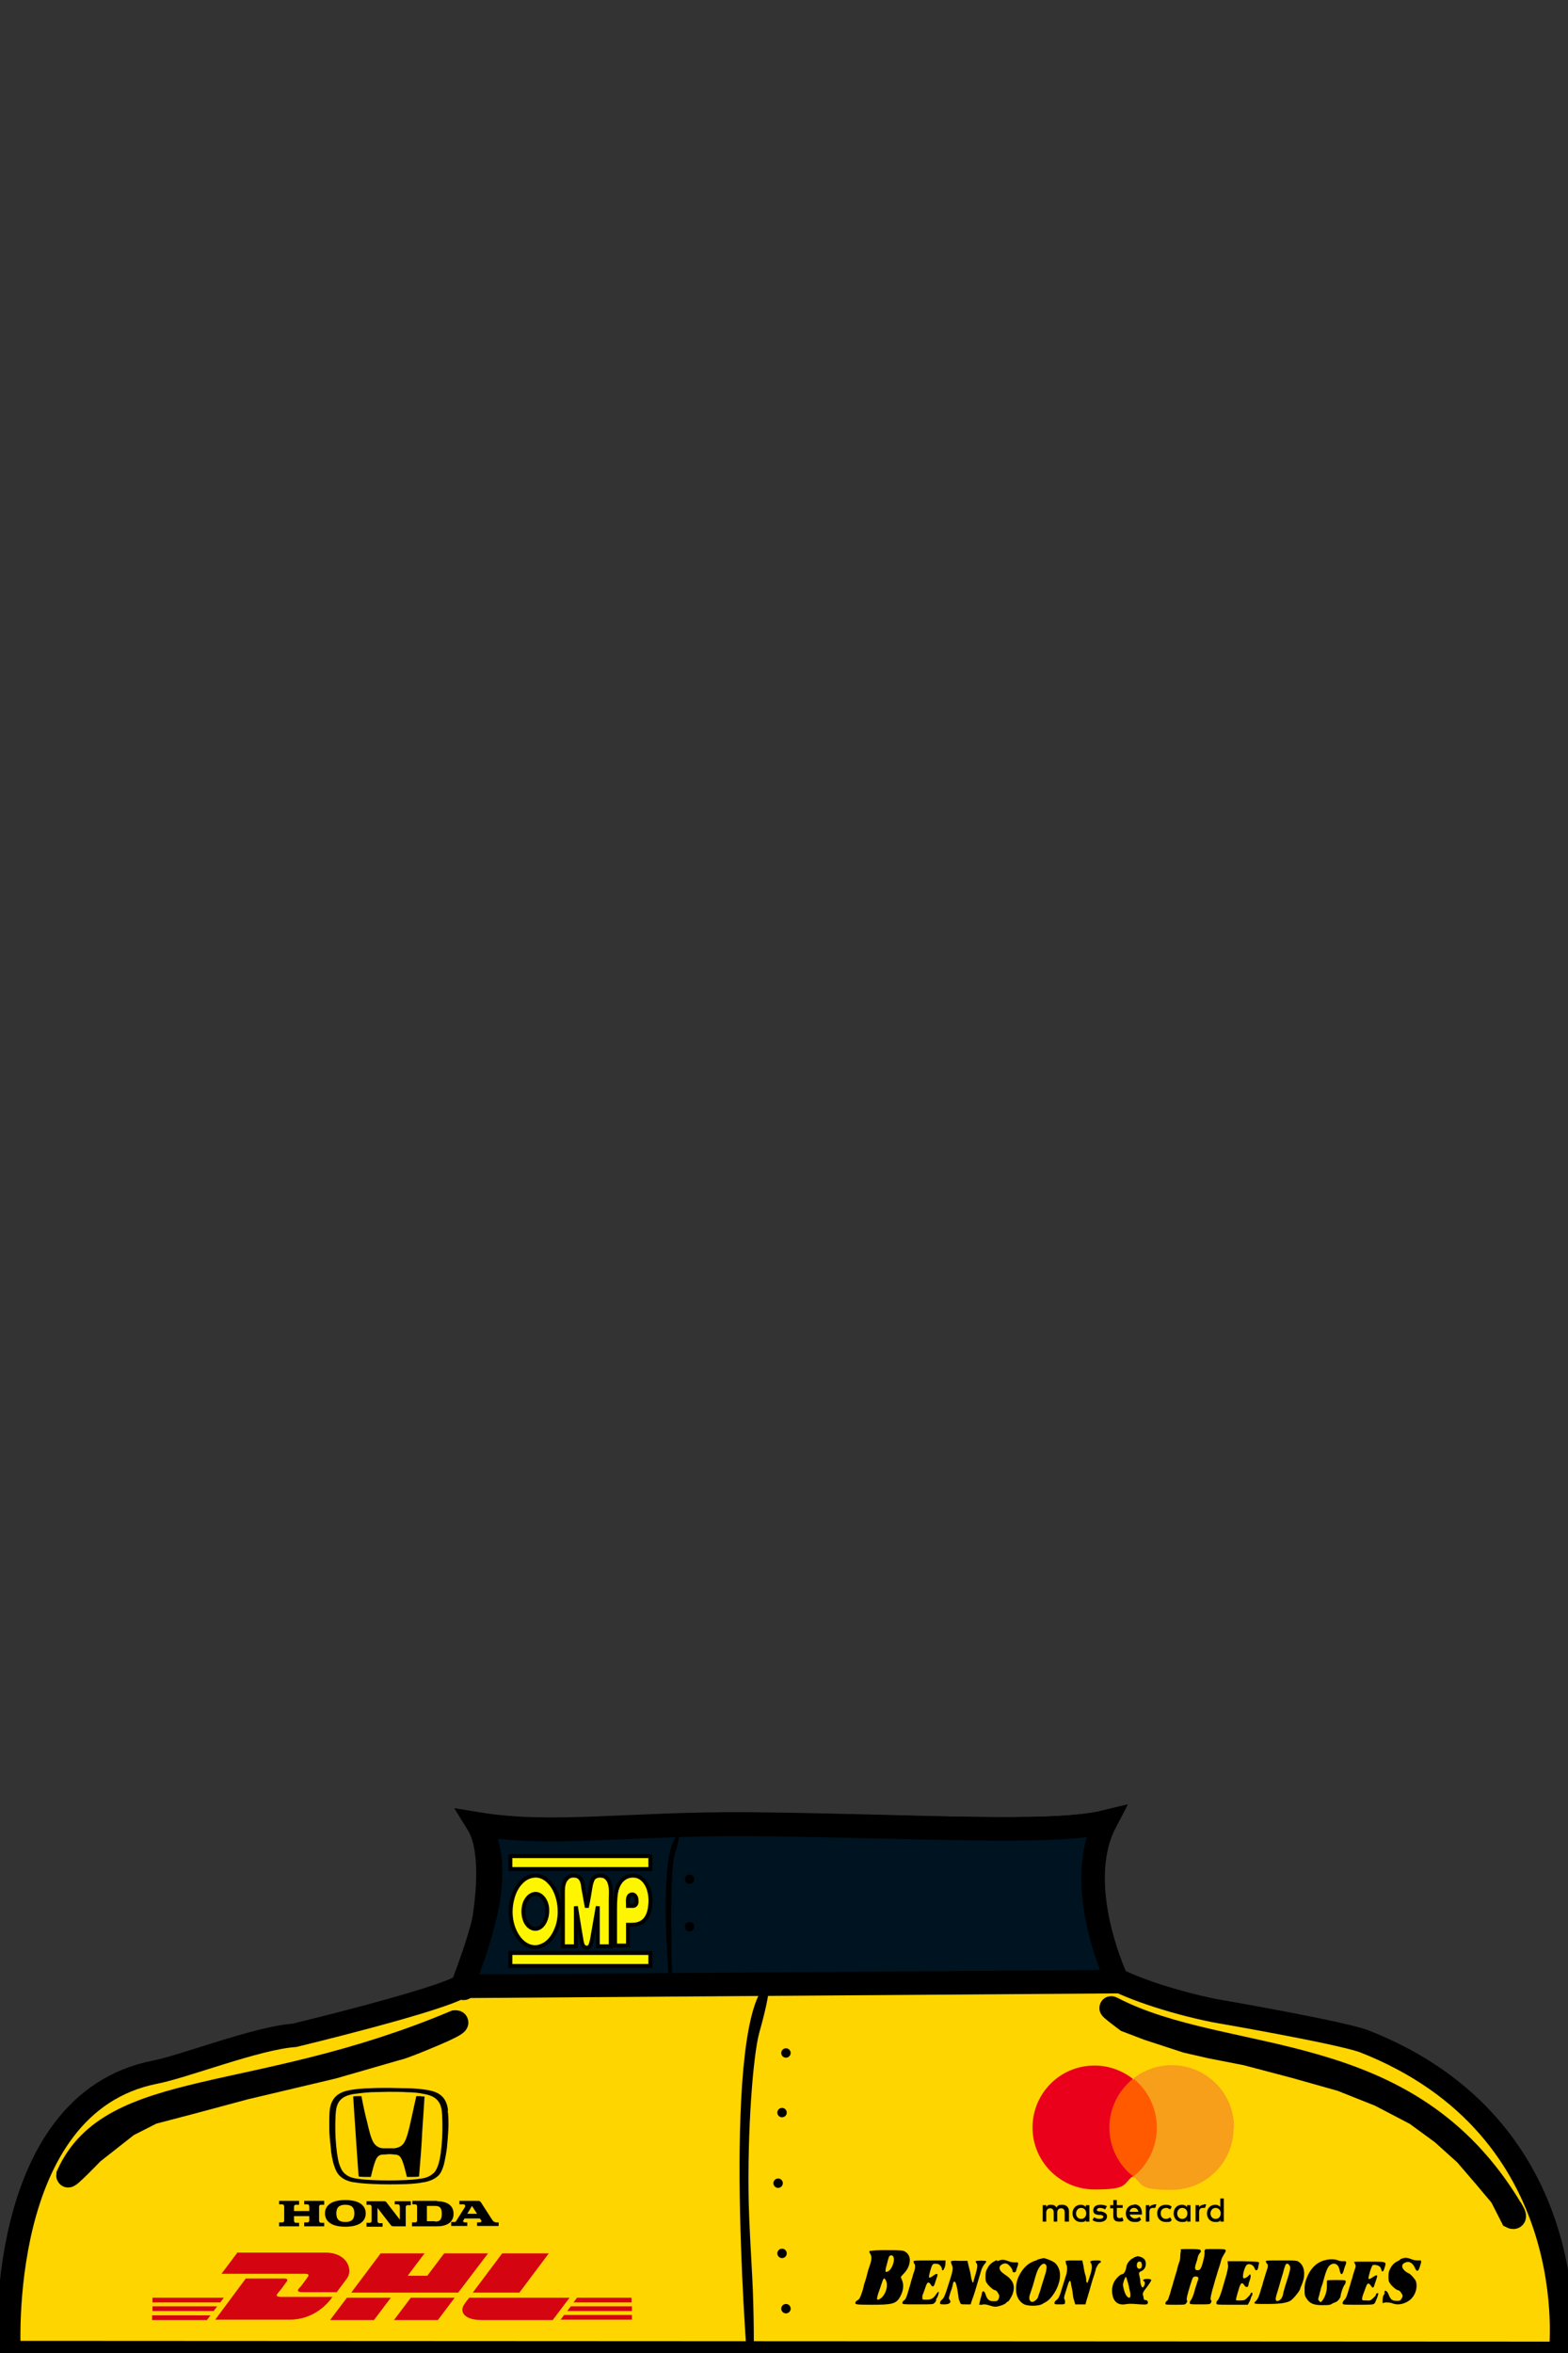 <?xml version="1.0" encoding="UTF-8"?>
<svg xmlns="http://www.w3.org/2000/svg" version="1.1" viewBox="0 0 400 600">
  <rect x="0" y="0" width="400" height="600" fill="#333333" stroke="none"/>
  <defs>
    <style>
      .cls-1 {
        fill: #eb001b;
      }

      .cls-2 {
        fill: #fef501;
      }

      .cls-2, .cls-3, .cls-4, .cls-5, .cls-6 {
        stroke: #000;
      }

      .cls-3 {
        fill: #ffd500;
      }

      .cls-3, .cls-4, .cls-5, .cls-6 {
        stroke-width: 6px;
      }

      .cls-7 {
        fill: #ff5a00;
      }

      .cls-8 {
        display: none;
      }

      .cls-9 {
        fill: #d40511;
      }

      .cls-4 {
        fill: #333;
      }

      .cls-5 {
        fill: #001321;
      }

      .cls-10 {
        fill: #f79e1b;
      }
    </style>
  </defs>
  <!-- Generator: Adobe Illustrator 28.7.4, SVG Export Plug-In . SVG Version: 1.2.0 Build 166)  -->
  <g>
    <g id="_x36_">
      <g id="Layer_1">
        <g id="suit2">
          <path id="Shirt" class="cls-3" d="M281.2,502.8c5.6,3.7,17.7,7.7,28.6,9.9,0,0,30.8,5.3,37.9,7.7,57.4,22.3,50.4,79.7,50.4,79.7l-395.8-.2s-3.8-63.4,37.2-71.5c7.7-1.5,25.9-8.7,35.6-9.4,0,0,37.4-9,42.8-12.6.9,5.7,11.3-29.5,4-41.3,19,3.1,38.2-.2,68.9,0,42.8.4,77.3,2.9,91.1-.5-8.6,16.4-.8,38.2-.8,38.2Z"/>
          <path d="M196,505.5c-12.2,8.8-5.5,94.8-5.5,94.8h1.8s.1-10.1-.4-19.6-.7-12.2-.9-18.9c-.4-18.4,1.1-37.7,2.7-43.5,3.4-12.1,2.3-12.7,2.3-12.7Z"/>
          <circle cx="200.5" cy="523.5" r="1.2"/>
          <circle cx="199.5" cy="538.7" r="1.2"/>
          <circle cx="198.5" cy="556.7" r="1.2"/>
          <circle cx="199.5" cy="574.6" r="1.2"/>
          <circle cx="200.5" cy="588.7" r="1.2"/>
          <g class="cls-8">
            <path class="cls-4" d="M-.1,599.8s-6.3-40.2,22.5-62.8c8.8-6.9,40.4-10,54.5-14.7,7.4-2.5,40.8-17.1,43.2-18.7,1,6.1,2.5,55.6,20.3,96.3.5,1.1-140.5-.2-140.5-.2h0Z"/>
            <path class="cls-4" d="M395.7,599.8s6.3-40.2-22.5-62.8c-8.8-6.9-40.4-10-54.5-14.7-7.4-2.5-40.8-17.1-43.2-18.7-1,6.1-2.5,55.6-20.3,96.3-.5,1.1,140.5-.2,140.5-.2h0Z"/>
          </g>
        </g>
      </g>
      <path id="Shirt-neck" class="cls-5" d="M118,506.4c3.8-10.5,11.4-29.4,4.1-41.2,19,3.1,38.2-.2,68.9,0,42.8.4,77.2,2.7,91-.6-8.6,16.4,3.1,40.7,3.1,40.7l-167.1,1.2Z"/>
      <g id="logos">
        <g>
          <path class="cls-9" d="M38.9,590.4h14.8l-.9,1.2h-14v-1.2Z"/>
          <path class="cls-9" d="M161.1,591.5h-18.1l.9-1.2h17.3v1.2h0Z"/>
          <path class="cls-9" d="M38.9,588.1h16.5l-.9,1.2h-15.6v-1.2Z"/>
          <path class="cls-9" d="M38.9,585.9h18.2l-.9,1.2h-17.3v-1.2Z"/>
          <path class="cls-9" d="M161.1,589.3h-16.4l.9-1.2h15.6v1.2h0Z"/>
          <path class="cls-9" d="M147.2,585.9h13.9v1.2h-14.8l.9-1.2Z"/>
          <path class="cls-9" d="M54.9,591.5l7.8-10.5h9.7c1.1,0,1.1.4.5,1.1-.5.7-1.4,2-2,2.6-.3.4-.8,1,.9,1h13c-1,1.5-4.6,5.8-10.9,5.8-5.1,0-19.1,0-19.1,0Z"/>
          <path class="cls-9" d="M99.7,585.9l-4.3,5.7h-11.2l4.3-5.7h11.2Z"/>
          <path class="cls-9" d="M116,585.9l-4.3,5.7h-11.2l4.3-5.7h11.2Z"/>
          <path class="cls-9" d="M119.7,585.9s-.9,1.1-1.2,1.6c-1.4,1.9-.2,4.1,4.4,4.1h18.1l4.3-5.7h-25.6Z"/>
          <path class="cls-9" d="M60.4,574.6l-3.9,5.2h21.3c1.1,0,1.1.4.5,1.1-.5.7-1.4,2-2,2.6-.3.3-.8,1,.9,1h8.7s1.4-1.9,2.6-3.5c1.6-2.1.2-6.6-5.5-6.6-5.1,0-22.5,0-22.5,0Z"/>
          <path class="cls-9" d="M117,584.6h-27.4l7.5-10h11.2l-4.3,5.7h5l4.3-5.7h11.2l-7.6,10Z"/>
          <path class="cls-9" d="M140,574.6l-7.5,10h-11.9l7.5-10h11.9Z"/>
        </g>
        <g>
          <path id="svg_1" d="M77.6,562.1h.9c.4.1.4.5.4.7v1h-3.9v-1c0-.2,0-.5.4-.6h.9v-1h-5.1v.9h.9c.4.1.4.5.4.7v3.3c0,.2,0,.5-.4.6h-.9v1h5.1v-.9h-.9c-.4-.1-.4-.5-.4-.7v-1h3.9v1c0,.2,0,.5-.4.6h-.9v1h5.1v-.9h-.9c-.4-.1-.4-.5-.4-.7v-3.3c0-.2,0-.5.4-.6h.9v-1h-5.1v.9h0Z"/>
          <path id="svg_2" d="M111.5,561.2h-6.3v.9h.8c.3.1.4.2.4.6v3.4c0,.2,0,.5-.4.6h-.9v1h6.4c2.3,0,4.2-.9,4.2-3.2s-1.9-3.2-4.2-3.2M111,566.4h-2.1v-3.9h2.1c1.3,0,1.7.6,1.7,2s-.4,2-1.7,2"/>
          <path id="svg_3" d="M126.3,566.6c-.4,0-.5-.3-.7-.5l-2.9-4.5c-.2-.3-.4-.4-.7-.4h-4.8v.9h1.2c.2.1.4.4.2.7l-2.2,3.5c0,.1-.2.3-.4.3h-.9v1h4.1v-.9h-.7c-.3-.1-.5-.3-.3-.5l.3-.5h3.9l.3.4c.3.4,0,.5-.3.6h-.7v.9h5.5v-.9h-.8ZM119.2,564.5l1.2-2,1.3,2h-2.5Z"/>
          <path id="svg_4" d="M100.7,562.1h.9c.4.1.4.5.4.7v3.2l-3.4-4.4c-.1-.2-.3-.3-.7-.3h-4.4v.9h.9c.4.1.4.5.4.7v3.3c0,.2,0,.5-.4.6h-.9v1h4.1v-.9h-.9c-.4-.1-.4-.5-.4-.7v-3.2l3.4,4.4c.2.2.3.3.7.3h3.1v-4.8c0-.2,0-.5.4-.6h.9v-1h-4.1v.9h0Z"/>
          <path id="svg_5" d="M88.1,561c-4.1,0-5.2,1.8-5.2,3.4s1.1,3.4,5.2,3.4,5.2-1.8,5.2-3.4-1.1-3.4-5.2-3.4M88.1,566.6c-1.6,0-2.3-.7-2.3-2.2s.7-2.2,2.3-2.2,2.3.7,2.3,2.2-.7,2.2-2.3,2.2"/>
          <path id="svg_6" d="M106.2,534.5c-.7,3.1-1,4.6-1.5,6.8-.5,2.2-1,4.2-1.7,5.2-.7,1-1.7,1.2-2.4,1.3-.3,0-.6,0-1.4,0s-1,0-1.4,0c-.7,0-1.7-.3-2.4-1.3-.7-1-1.2-3-1.7-5.2-.6-2.3-.9-3.7-1.5-6.8,0,0-.7,0-1,0-.4,0-.8,0-1.1.1,0,0,.4,6.4.6,9.1.2,2.9.5,7.7.8,11.3,0,0,.6.1,1.6.1,1,0,1.5,0,1.5,0,.4-1.6.9-3.8,1.5-4.8.5-.8,1.2-.9,1.6-.9.7,0,1.2-.1,1.5-.1h0c.3,0,.8,0,1.5.1.4,0,1.2.1,1.6.9.6,1,1.1,3.2,1.5,4.8,0,0,.4,0,1.5,0,1,0,1.6-.1,1.6-.1.3-3.6.7-8.4.8-11.3.2-2.7.6-9.1.6-9.1-.3,0-.7,0-1.1-.1-.3,0-1,0-1,0"/>
          <path id="svg_7" d="M114.3,538.2c-.4-4.1-3.1-4.9-5.5-5.3-1.2-.2-3.3-.4-4.7-.4-1.2,0-4-.1-4.9-.1s-3.7,0-4.9.1c-1.4,0-3.5.2-4.7.4-2.4.4-5.1,1.3-5.5,5.3-.1,1.1-.1,2.6-.1,4.1,0,2.6.3,4.3.4,5.5,0,.8.4,3.3.9,4.6.6,1.8,1.2,2.3,1.8,2.8,1.2,1,3.1,1.3,3.5,1.3,2.2.4,6.6.5,8.6.5s6.4,0,8.6-.5c.4,0,2.4-.4,3.5-1.3.7-.5,1.2-1,1.8-2.8.4-1.3.8-3.8.9-4.6.1-1.2.3-3,.4-5.5,0-1.6,0-3-.2-4.1M112.8,545.1c-.2,3.3-.5,5.2-.9,6.6-.4,1.2-.8,2.1-1.5,2.6-1.1,1-2.6,1.2-3.5,1.3-1.9.3-5.2.4-7.7.4s-5.8-.1-7.7-.4c-.9-.1-2.4-.3-3.5-1.3-.7-.6-1.1-1.4-1.5-2.6-.4-1.4-.7-3.4-.9-6.6-.1-2-.1-5.1.1-6.8.3-2.6,1.6-3.8,4.3-4.3,1.3-.2,3-.4,4.6-.5,1.3,0,3.4-.1,4.6-.1,1.2,0,3.3,0,4.6.1,1.6,0,3.3.2,4.6.5,2.7.5,4,1.8,4.3,4.3.2,1.7.2,4.9.1,6.8"/>
        </g>
      </g>
      <path class="cls-6" d="M385.5,563.4c-26.5-44.4-72.4-36-101.8-51.3-1.4-.7,3.7,3.1,3.7,3.1l5.5,2.1,9.8,3.2,6.1,1.4,9.2,1.8,12.5,3.3,11.7,3.3,9.8,3.9,9.2,4.8,6.7,4.9,6,5.4,4.9,5.7,4.2,5,2.7,5.3s1.4.7-.1-1.8Z"/>
      <path class="cls-6" d="M17.4,554.5c11.2-24.5,47.6-17.4,98.7-38.9,0,0,2.6-.2-5.7,3.3-8.3,3.5-9.2,3.5-9.2,3.5l-16.3,4.7-22.4,5.3-13.8,3.7-9.9,2.6-6.3,3.2-8.9,7s-6.9,7.2-6.2,5.7Z"/>
      <path d="M173.1,467.8c-5.5,3.5-2.4,37.7-2.4,37.7h.8s-.9-27.8.6-32.6,1-5.1,1-5.1Z"/>
      <circle cx="175.9" cy="479.2" r="1.2"/>
      <circle cx="175.9" cy="491.3" r="1.2"/>
      <g>
        <path class="cls-2" d="M130.2,473.3c11.9,0,23.8,0,35.7,0,0,1.1,0,2.2,0,3.3-11.9,0-23.8,0-35.7,0,0-1.1,0-2.2,0-3.3Z"/>
        <path class="cls-2" d="M136.1,478.3c1.4-.2,2.9.4,4,1.6,1.4,1.4,2.3,3.6,2.6,6.1.2,2,0,4.2-.8,6-.8,2-2.1,3.5-3.6,4.1-1.5.7-3.1.5-4.5-.5-1.3-.9-2.4-2.6-3-4.5-.7-2.2-.7-4.7-.1-6.9.8-3.3,3-5.7,5.5-5.9ZM136.1,483c-.9.2-1.7,1-2.2,2.2-.5,1.3-.5,3.1,0,4.4.6,1.7,2.1,2.6,3.4,2.1,1.4-.5,2.4-2.6,2.3-4.7,0-2.5-1.8-4.5-3.5-4Z"/>
        <path class="cls-2" d="M144.5,479.1c.6-.8,1.5-.9,2.2-.8.5,0,1.1.3,1.5.9.4.6.5,1.4.6,2.2.3,1.7.6,3.4.9,5,.4-1.9.7-3.7,1-5.6.2-.9.5-1.9,1.1-2.2.7-.4,1.4-.4,2.2-.2.6.2,1.2.8,1.5,1.7.5,1.4.3,2.9.3,4.4,0,3.9,0,7.8,0,11.8-1.1,0-2.2,0-3.3,0,0-3.4,0-6.8,0-10.2-.5,2.9-1,5.8-1.5,8.6-.2.7-.3,1.5-.8,1.8-.4.2-.9.2-1.3-.2-.4-.4-.5-1.2-.6-1.8-.5-2.8-.9-5.6-1.4-8.4,0,1,0,2.1,0,3.1,0,2.4,0,4.7,0,7.1-1.1,0-2.2,0-3.3,0,0-4.7,0-9.4,0-14.1,0-1.1.2-2.3.8-3Z"/>
        <path class="cls-2" d="M158.8,479.3c1.1-1,2.4-1.2,3.7-.9,1.4.4,2.6,1.8,3.1,3.7.4,1.4.4,2.9.2,4.3-.2,1.5-.8,2.8-1.7,3.5-1.2,1-2.6.9-3.9.9,0,1.8,0,3.5,0,5.3-1.1,0-2.2,0-3.3,0,0-2.8,0-5.6,0-8.4,0-1.6,0-3.2.2-4.7.2-1.5.8-2.9,1.7-3.7ZM160.5,483.4c-.5.7-.3,1.7-.3,2.6.4,0,.9,0,1.3,0,.4,0,.8-.3.9-.9,0-.5,0-1-.2-1.4-.4-.8-1.2-.8-1.7-.3Z"/>
        <path class="cls-2" d="M130.2,501.3c0-1.1,0-2.2,0-3.3,11.9,0,23.8,0,35.7,0,0,1.1,0,2.2,0,3.3-11.9,0-23.8,0-35.7,0Z"/>
      </g>
      <path d="M272.7,566.5v-2.6c0-1-.6-1.7-1.7-1.7s-1.1.2-1.5.7c-.3-.5-.7-.7-1.4-.7s-.9.1-1.2.6v-.5h-.9v4.2h.9v-2.3c0-.7.4-1.1,1-1.1s.9.4.9,1.1v2.3h.9v-2.3c0-.7.4-1.1,1-1.1s.9.4.9,1.1v2.3h1ZM286.4,562.3h-1.5v-1.3h-.9v1.3h-.8v.8h.8v1.9c0,1,.4,1.5,1.5,1.5s.8-.1,1.1-.3l-.3-.8c-.3.2-.6.2-.8.2-.4,0-.6-.3-.6-.7v-1.9h1.5v-.8h0ZM294.3,562.2c-.5,0-.9.3-1.1.6v-.5h-.9v4.2h.9v-2.4c0-.7.3-1.1.9-1.1s.4,0,.6,0l.3-.9c-.2,0-.4,0-.6,0h0ZM282.4,562.6c-.4-.3-1.1-.4-1.7-.4-1.1,0-1.8.5-1.8,1.4s.5,1.1,1.5,1.2h.4c.5.1.7.3.7.5s-.4.5-1,.5-1.1-.2-1.4-.4l-.4.7c.5.4,1.1.5,1.8.5,1.2,0,1.9-.6,1.9-1.4s-.6-1.1-1.5-1.3h-.4c-.4,0-.7-.2-.7-.4s.3-.5.8-.5,1.1.2,1.3.4l.4-.7h0ZM307,562.2c-.5,0-.9.3-1.1.6v-.5h-.9v4.2h.9v-2.4c0-.7.3-1.1.9-1.1s.4,0,.6,0l.3-.9c-.2,0-.4,0-.6,0h0ZM295.2,564.4c0,1.3.9,2.2,2.2,2.2s1.1-.1,1.5-.5l-.4-.7c-.4.3-.7.4-1.1.4-.7,0-1.3-.5-1.3-1.4s.5-1.3,1.3-1.4c.4,0,.7.1,1.1.4l.4-.7c-.4-.4-.9-.5-1.5-.5-1.4,0-2.2.9-2.2,2.2h0ZM303.7,564.4v-2.1h-.9v.5c-.3-.4-.7-.6-1.3-.6-1.2,0-2.1.9-2.1,2.2s.9,2.2,2.1,2.2,1.1-.2,1.3-.6v.5h.9v-2.1h0ZM300.3,564.4c0-.7.5-1.4,1.3-1.4s1.3.6,1.3,1.4-.5,1.4-1.3,1.4c-.8,0-1.3-.6-1.3-1.4h0ZM289.3,562.2c-1.2,0-2.1.9-2.1,2.2s.9,2.2,2.2,2.2,1.2-.2,1.7-.6l-.4-.7c-.4.3-.8.4-1.2.4s-1.1-.3-1.3-1h3.1v-.4c0-1.4-.8-2.2-1.9-2.2h0ZM289.3,563c.6,0,1,.4,1.1,1h-2.2c0-.6.5-1,1.1-1h0ZM312.2,564.4v-3.8h-.9v2.2c-.3-.4-.7-.6-1.3-.6-1.2,0-2.1.9-2.1,2.2s.9,2.2,2.1,2.2,1.1-.2,1.3-.6v.5h.9v-2.1h0ZM308.8,564.4c0-.7.5-1.4,1.3-1.4s1.3.6,1.3,1.4-.5,1.4-1.3,1.4c-.8,0-1.3-.6-1.3-1.4h0ZM277.9,564.4v-2.1h-.9v.5c-.3-.4-.7-.6-1.3-.6-1.2,0-2.1.9-2.1,2.2s.9,2.2,2.1,2.2,1.1-.2,1.3-.6v.5h.9v-2.1h0ZM274.5,564.4c0-.7.5-1.4,1.3-1.4s1.3.6,1.3,1.4-.5,1.4-1.3,1.4c-.8,0-1.3-.6-1.3-1.4Z"/>
      <g>
        <rect id="rect19" class="cls-7" x="282.1" y="530.2" width="13.9" height="24.9"/>
        <path class="cls-1" d="M283,542.6c0-5.1,2.4-9.6,6-12.5-2.7-2.1-6.1-3.4-9.8-3.4-8.8,0-15.8,7.1-15.8,15.8s7.1,15.8,15.8,15.8,7.1-1.3,9.8-3.4c-3.7-2.9-6-7.4-6-12.5Z"/>
        <path id="path22" class="cls-10" d="M314.7,542.6c0,8.8-7.1,15.8-15.8,15.8s-7.1-1.3-9.8-3.4c3.7-2.9,6-7.4,6-12.5s-2.4-9.6-6-12.5c2.7-2.1,6.1-3.4,9.8-3.4,8.8,0,15.9,7.1,15.9,15.8Z"/>
      </g>
      <path d="M222,573.9c-.3.2-.3.3,0,.8.4.6.4,1.4,0,2.6-.1.3-.3,1-.5,1.5-.1.5-.4,1.4-.5,1.9-.1.5-.4,1.2-.5,1.6-.1.3-.2.7-.2.8s-.2.9-.5,1.7c-.4,1.2-.6,1.5-1.1,1.8-.4.2-.5.4-.5.7,0,.3.4.4,4.1.4,5.2,0,6.3-.2,7.3-2,.9-1.6,1-3.1.5-4.3-.2-.4-.3-.8-.3-.8,0,0,.4-.5.8-.9.9-.9,1.5-2.2,1.5-3.4s-.8-2.2-1.9-2.4c-1.3-.2-7.7-.2-8.1.1h0ZM227.9,575.5c.5.8-.4,3.3-1.4,3.7-.8.4-.8,0-.1-2.4,0-.2.2-.7.3-1.1.2-.7.8-.8,1.2-.3ZM225.9,581.4c.9,1.2,0,4.1-1.6,4.9-.6.3-.7,0-.4-1,.1-.5.4-1.2.5-1.5.6-1.8.9-2.8,1.1-2.8s.3.2.5.4h0ZM301.3,573.8c0,0-.2.7-.2,1.3,0,.6-.1,1.4-.3,1.8-.1.4-.4,1.1-.5,1.7-.1.6-.4,1.3-.5,1.7-.1.4-.3,1.1-.5,1.7-.1.6-.4,1.3-.5,1.7-.1.4-.3,1.2-.5,1.7-.2.7-.4,1.2-.6,1.3-.2.1-.4.4-.4.6,0,.4,0,.4,2.5.4s2.5,0,2.8-.4.3-.4.2-.7c-.2-.3,0-1.2.9-4.1.6-1.9.6-1.9,1.2-2,.8,0,1,.2.6,1.2-.6,1.8-.7,2.2-1,3.3-.2.6-.5,1.2-.6,1.4-.2.2-.4.5-.4.8,0,.4.2.4,2.6.4s2.6,0,2.8-.4c.2-.3.2-.5,0-.7-.2-.3,0-1.4.9-4.4.1-.4.3-1.1.5-1.7.3-1,.4-1.4,1-3.2.1-.5.3-1,.3-1.1s.3-.7.6-1.2c.9-1.4.8-1.4-2.1-1.4s-2.6,0-2.7.2c-.1.1-.2.4-.1.6,0,.4,0,.9-.5,2.8-.4,1.4-.7,1.8-1.3,1.8s-.8-.4-.5-1.4c.1-.4.4-1.1.5-1.7s.4-1.1.6-1.3c.2-.2.3-.4.2-.6,0-.3-.5-.4-2.6-.4s-2.6,0-2.6.2h0ZM289.3,575.7c-.9.3-1.9,1.4-2,2.5-.1.8-.6,1.7-1,1.7s-1.2.7-1.8,1.5c-.7,1-1,2.4-.7,3.8.3,1.7,1.4,2.6,3.1,2.4,1.2-.2,1.4-.2,4,0,1.6.1,1.8,0,1.9-.3.1-.4-.1-.8-.6-.8s-.4-.3-.5-.8c-.3-1-.3-1,1.1-2.8.5-.7.9-1.4.9-1.5s-.3-.3-1-.3c-.9,0-1.4.3-.9.6.4.2.3.8,0,1.3-.3.4-.3.4-.6,0-.1-.2-.3-.8-.3-1.2,0-.4-.1-1-.2-1.3-.2-.8-.2-1.1.3-1.3.8-.3,1.3-1,1.3-1.9s-.3-1.4-1.3-1.8c-.4-.1-.8-.2-.8-.2,0,0-.4.2-.9.3h0ZM291.3,577.4c0,.5,0,.8-.3,1-.5.3-1,0-1-.7s.3-1.1.8-1c.3,0,.4.2.5.8h0ZM287.7,581.9c.2.8.4,1.8.5,2.2.3,1.1.2,1.9-.2,1.8-.5-.1-1-.9-1.3-2.1-.3-1.2-.3-1.2,0-2.2.2-.6.4-1,.5-1s.3.6.5,1.4h0ZM254.3,576.3c-1.3.6-1.9,1.1-2.4,2.1-.4.7-.5,1.1-.5,2.1s0,1.2.5,1.9c.5.7,1.6,1.6,2,1.6.3,0,.8.8,1,1.3,0,.3,0,.6-.2,1-.3.5-.5.5-1.3.5-1.1,0-1.6-.5-2-1.8-.2-.8-.8-1-.9-.3,0,.2-.2.9-.4,1.6s-.3,1.3-.3,1.4c0,0,.4,0,.7,0,.5-.2.9-.1,1.7.1.6.2,1.3.4,1.7.4.8,0,2.5-.6,2.8-1,.1-.2.3-.3.4-.3.2,0,1.1-1.4,1.3-2.2.6-2,0-3.4-2.2-4.8-1.5-1-1.6-2-.4-2.6.5-.2.7-.2,1.2,0,.6.4,1.3,1.3,1.3,1.8s.8.4.9,0c0-.2.2-.7.3-1,.4-1.1.3-1.3-.4-1.2-.4,0-1.1,0-1.8-.3-1.3-.5-1.7-.5-2.9,0h0ZM264.6,576.3c-1.8.5-3,1.4-4,2.9-1,1.5-1.4,2.8-1.4,4.5s.6,3,1.9,3.8c.9.6,3.9.6,4.8,0,.3-.2.7-.4.9-.5,1.1-.6,2.5-2.5,3.1-4.2.9-2.4.6-4.4-.7-5.7-.5-.5-2.5-1.3-3-1.3-.1,0-.8.2-1.6.4h0ZM266.8,577.5c.3.4.2.9,0,1.9-.5,1.7-.7,2.2-1,3.2-.3,1.1-.7,2.3-1,3.1,0,.3-.5.8-.8,1-1.1.8-1.8-.3-1.2-1.8.1-.3.4-1.2.6-1.8.2-.7.4-1.4.5-1.7,0-.2.3-1,.5-1.7.6-1.9,1.8-3,2.4-2.2h0ZM357.1,576.3c-1.3.6-1.9,1.1-2.4,2.1-.4.7-.5,1.1-.5,2.1s0,1.2.5,1.9c.5.7,1.6,1.6,2,1.6s1.1,1.1,1.1,1.4-.1.5-.3.8c-.3.5-.5.5-1.3.5-1.1,0-1.5-.4-2-1.7-.3-.8-1-1.2-1-.6s0,.6-.2.8-.3.9-.3,1.3v.8c-.1,0,.7-.2.7-.2.5,0,1.1,0,1.7.2,1.1.4,1.9.4,3.1,0,1.3-.5,2.1-1.2,2.7-2.4.5-1.1.6-2.2.3-3.2-.2-.5-1.2-1.7-1.8-2-.9-.4-1.2-.8-1.5-1.2-.4-.7-.2-1.3.7-1.6.9-.4,1.8.2,2.3,1.3.5,1.2.9,1.1,1.3-.2.5-1.5.5-1.7-.3-1.6-.4,0-1.1,0-1.8-.3-1.3-.5-1.7-.5-2.9,0h0ZM337.7,576.4c-2.1.7-3.5,2.2-4.4,4.6-.4,1.1-.5,1.6-.5,2.8s0,1.6.5,2.3c.8,1.3,1.9,1.7,4,1.7s2-.1,2.4-.3c.3-.2.8-.4,1.1-.5.5-.2,1.2-1.1,1.2-1.6s.7-2.6,1.1-2.9c.1-.2.2-.5.2-.7,0-.4-.2-.4-2.4-.4s-2.4,0-2.4.3c0,.2,0,.7,0,1.3,0,1.2-.4,2.5-1,3.4-.5.7-.6.8-1,.3-.3-.3-.3-.4,0-1.3.1-.5.3-1.2.4-1.5,0-.3.3-1,.5-1.6.8-3.1,1.3-4.3,1.9-4.7,1-.8,2.1-.3,2.4,1.1.3,1.5.7,1.6,1.1.2.1-.5.4-1.2.5-1.5.3-.7,0-.9-.6-.8-.3,0-.9,0-1.3-.2-.9-.4-2.4-.4-3.6,0h0ZM233.1,576.8c0,.2,0,.4.2.5.2.2.2.9,0,1.6-.1.3-.4,1.1-.5,1.6-.2.6-.4,1.3-.5,1.7-.1.4-.3,1.1-.5,1.7-.5,1.8-.8,2.5-1.2,2.7-.2.1-.4.4-.4.6,0,.4,0,.4,3.9.4s4,0,4.3-.4c.2-.2.4-.4.4-.6s0-.4.2-.6c.1-.2.3-.6.4-1,.2-.8,0-.8-.5-.1-.8,1.2-1.3,1.5-2.5,1.5s-1.1,0-1.1-.5,0-.7.2-1c.1-.3.4-1.1.6-1.7.4-1.3.8-1.5,1.3-.7.5.8.8.7,1.1-.3.1-.4.4-1.1.5-1.5.4-1,0-1.1-.8-.5-1.5,1.1-1.5.8-.6-2.1.3-.8.5-1,1.6-.8.4,0,1.1.8,1.1,1.3s.1.3.2.3c.3,0,.7-1.1.7-1.9v-.6h-4.1c-3.4,0-4.1,0-4.1.3h0ZM242.6,576.8c0,.2.1.5.2.7.3.6.3,1.2,0,2.3-.5,1.8-.7,2.2-1,3.2-.6,2-1,3-1.5,3.4-.3.2-.5.6-.5.8,0,.4.2.4,1.2.4s1.8-.4,1.3-1.1c-.3-.4-.3-.5,0-1.4.1-.5.4-1.2.5-1.5s.2-.8.3-1.2c0-.4.2-.6.4-.6.3,0,.6.9,1,3.8,0,.6.3,1.2.4,1.5.2.5.3.5,1.5.5h1.2c0,0,.4-1.2.4-1.2.5-1.3.7-2,2.2-7.1.2-.8.6-1.5.9-1.9.3-.3.5-.6.5-.8,0-.2-2.6-.2-2.7,0,0,.1,0,.4.2.5.3.3.3,1-.2,2.7-.2.6-.4,1.4-.5,1.7,0,.4-.2.6-.3.5,0,0-.3-.7-.4-1.5s-.4-2-.6-2.7l-.3-1.3h-2.1c-1.6-.1-2.1,0-2.1.2h0ZM271.9,576.8c0,.1,0,.4.1.6.3.5.3,1.6,0,2.6-.5,1.7-.7,2.2-1,3.2-.6,2.2-1,3-1.5,3.3-.3.2-.5.5-.5.7,0,.4.1.4,1.3.4s1.3,0,1.4-.4c0-.3,0-.6-.1-.8-.2-.3-.2-.4,0-1.2.1-.4.4-1.2.5-1.6.6-2.1.9-2.5,1.1-1.4,0,.3.2,1.1.3,1.6.1.6.2,1.2.2,1.4s.1.8.3,1.4l.3,1h2.6l.3-1.1c.4-1.4.7-2.2,1-3.4.3-1,.4-1.5,1-3.2.1-.5.3-.9.3-1.1,0-.4.8-1.8,1.1-1.8s.2-.2.2-.3c0-.3-.2-.3-1.3-.3s-1.7.2-1.2.7c.3.4.3,1.3,0,2.4-.7,2.3-.9,2.8-1,2.6,0,0-.2-.3-.2-.5s0-.8-.2-1.4-.4-1.6-.5-2.4l-.3-1.4h-2.1c-1.3,0-2.1,0-2.2.2h0ZM313.2,576.7c0,0,0,.3,0,.6.2.5,0,1.4-.3,2.6-.4,1.4-.6,2.1-.9,3.1-.6,2.2-1.1,3.3-1.4,3.6-.2.1-.3.4-.3.7,0,.4.1.4,4,.4h4l.4-.7c.2-.4.4-.9.4-1s.1-.4.2-.5.2-.4.2-.6c0-.4-.4-.4-.5,0,0,.2-.4.6-.8,1-.6.6-.8.7-1.8.7s-1.1,0-1.1-.2c0-.3.6-2.4.9-3.3.4-1,.7-1.2,1.2-.4.5.7,1,.6,1.1-.1,0-.3.2-.9.4-1.4.3-1,.1-1.6-.3-1-.4.5-1.2.9-1.4.7-.4-.3.3-3,.9-3.4.6-.4,1.6,0,1.9.8.3.9.8.8,1-.2,0-.4.2-.9.2-1.1,0-.3-.5-.3-4-.4-2.2,0-4,0-4.1,0h0ZM323,576.8c0,.2.1.4.2.4.3.2.3.8,0,1.6-.3.8-.6,2-1,3.2-.1.6-.4,1.3-.5,1.7-.1.4-.3,1.1-.5,1.6-.2.6-.5,1.1-.7,1.3-.2.2-.5.5-.5.6,0,.3.5.3,3.3.3s5-.2,6-.9c.7-.5,2.2-2.3,2.4-3,0-.2.2-.6.3-.8.5-1.3.7-1.9.7-3s-.3-2.2-1.2-2.9c-.6-.5-.7-.5-4.6-.5s-4,0-4,.3h0ZM328.9,577.6c.4.5.3,1-.4,3.3-.5,1.5-1.2,3.8-1.2,4.2-.2.8-.6,1.4-1.2,1.6-.7.2-.8-.3-.5-1.4.6-1.8,1.2-4.2,1.7-5.7.2-.9.5-1.7.6-2,.2-.5.7-.5,1,0h0ZM345.5,576.7c0,.1,0,.3.1.5.3.4.3.8,0,1.5-.1.3-.3,1-.5,1.6-.1.6-.4,1.3-.5,1.7-.1.4-.3,1.1-.5,1.7-.5,1.8-.8,2.5-1.2,2.8-.2.2-.4.5-.4.8,0,.4.2.4,3.9.4,2.8,0,4,0,4.2-.3.3-.3,1.1-2.4,1-2.6,0-.2-.6,0-.6.3s-.3.5-.7.9c-.6.6-.8.7-1.8.6-1,0-1.1,0-1-.6,0-.3.2-.8.3-1.1s.4-1,.6-1.6c.4-1.2.7-1.3,1.3-.5.5.8.7.7,1-.4.2-.5.4-1.2.5-1.5.3-.9,0-.9-.9-.3-.9.6-1.1.7-1.2.3,0-.4.7-3,1.1-3.3.3-.2,1.4,0,1.8.4.2.2.3.5.4.8.2.7.5.5.8-.5.5-1.6.7-1.6-3.8-1.6s-4.1,0-4.1.2Z"/>
    </g>
  </g>
</svg>